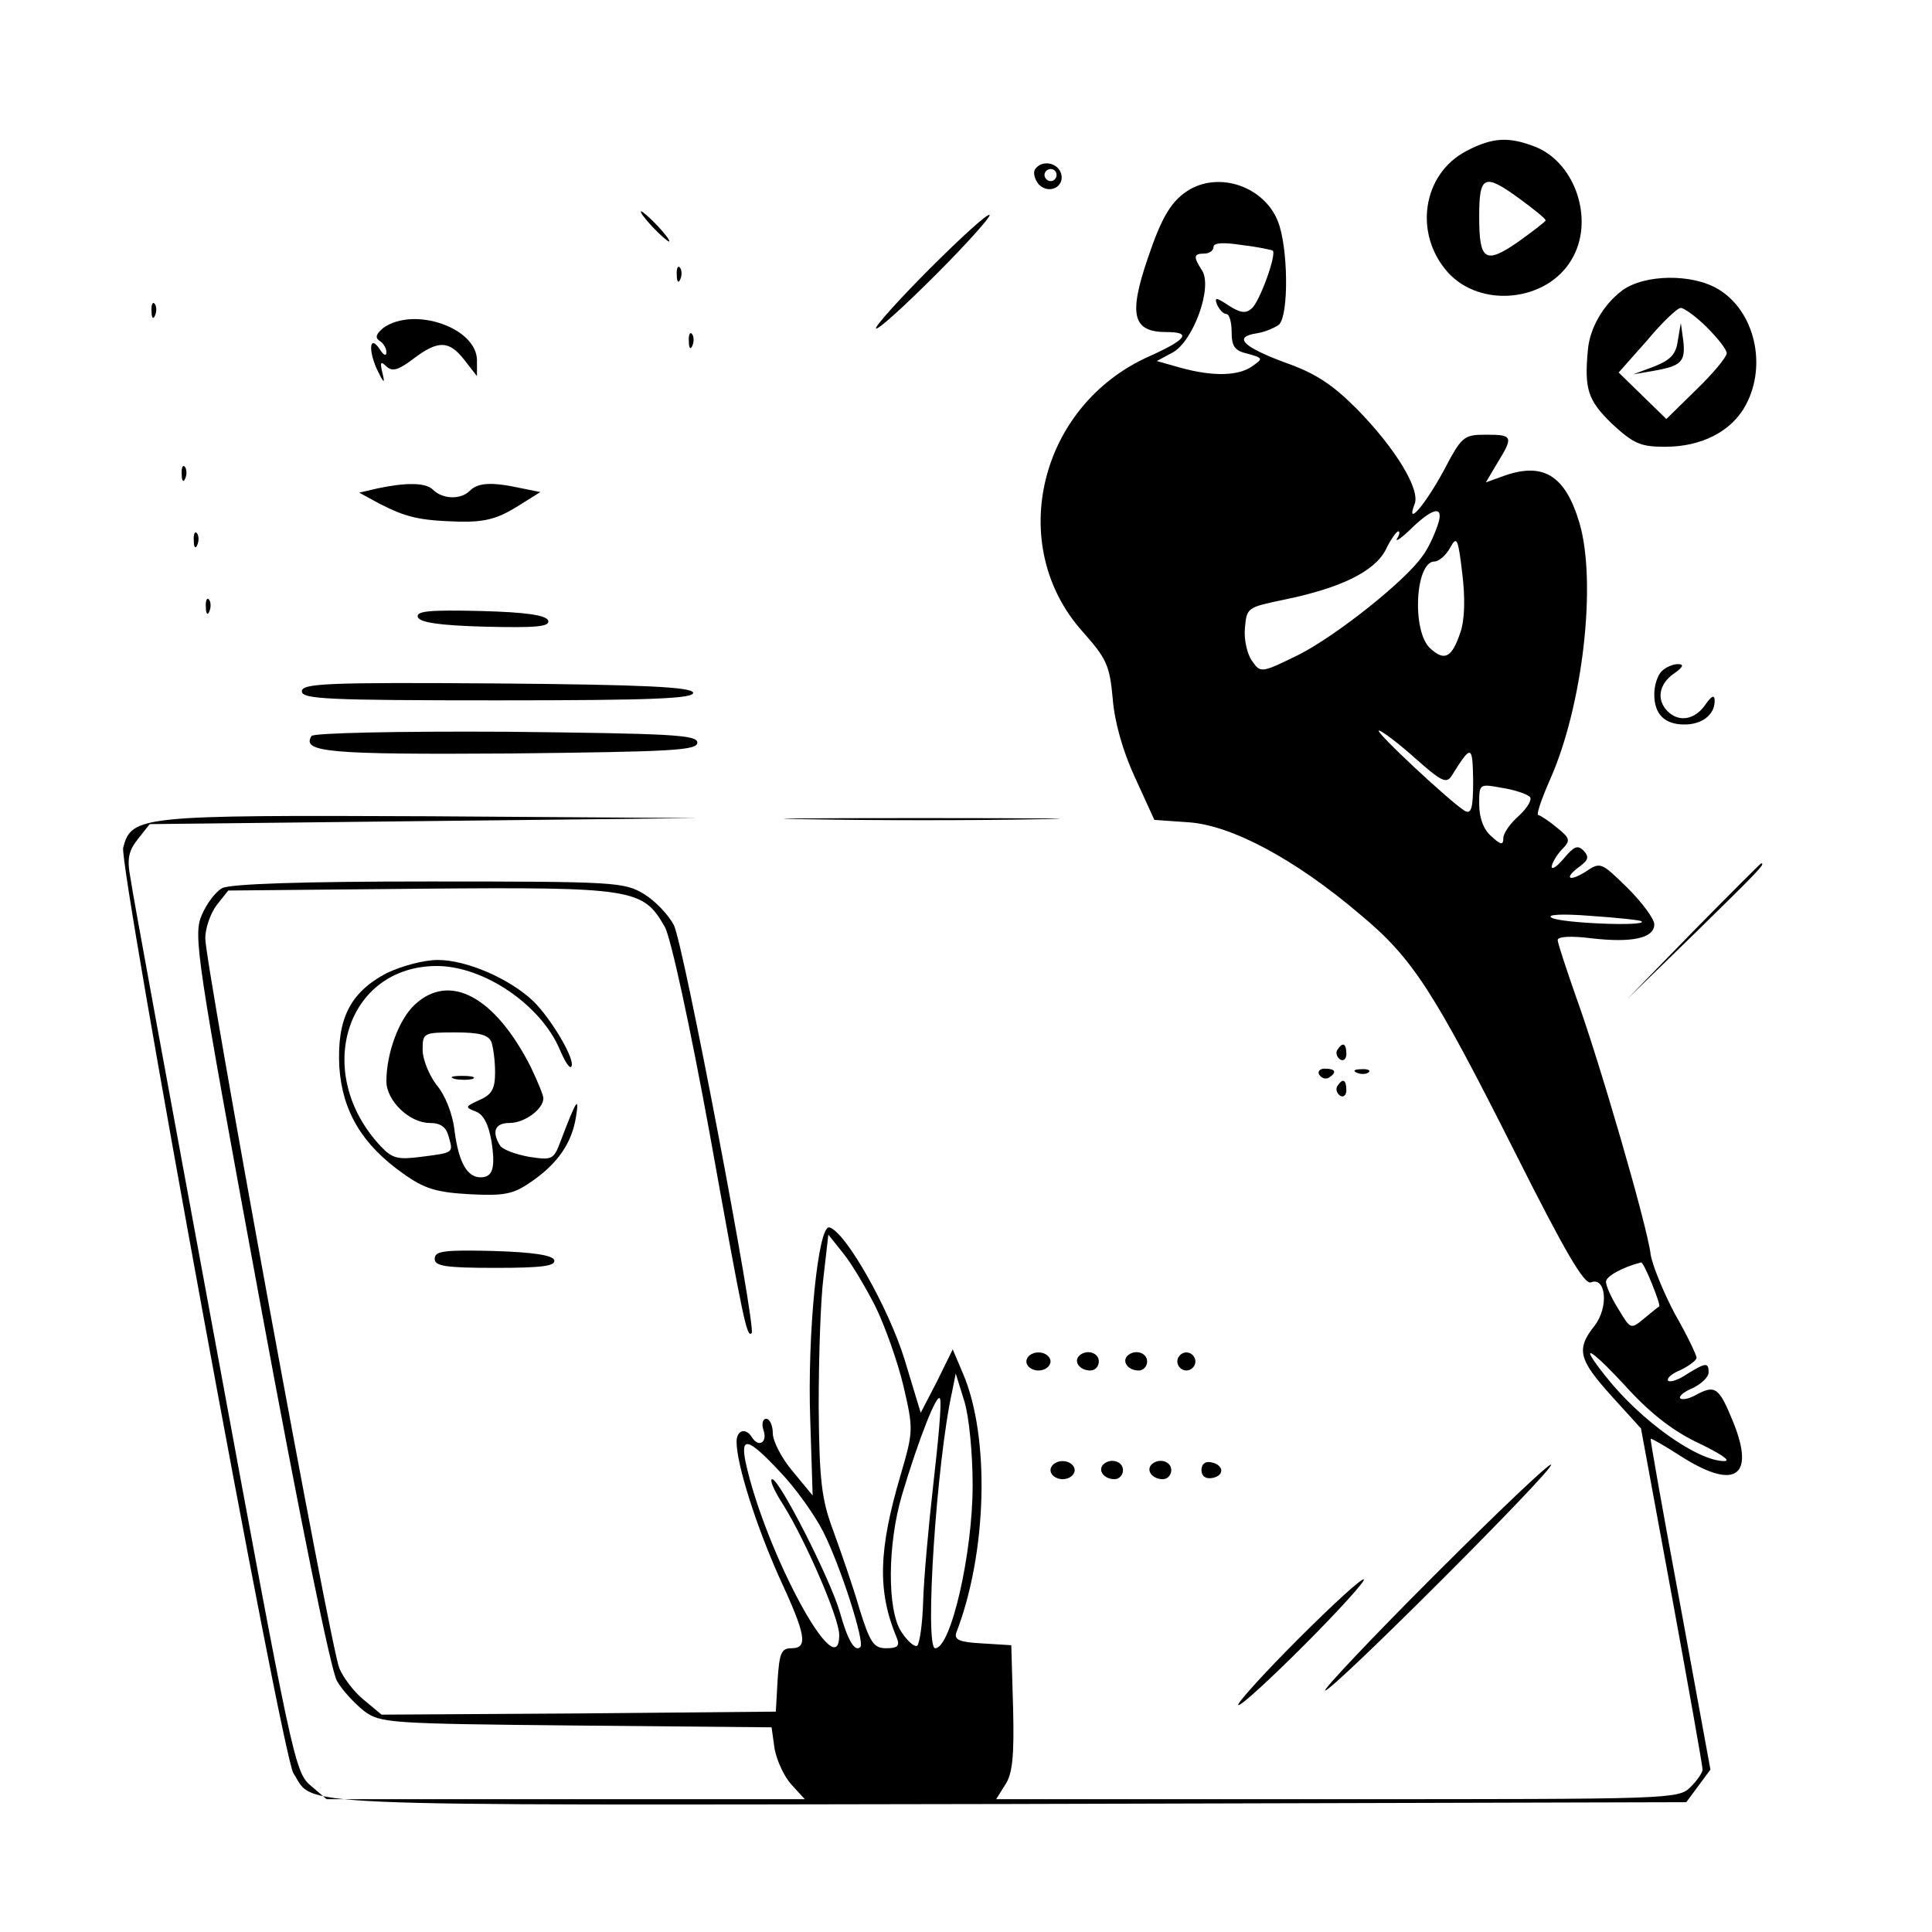 <?xml version="1.0" standalone="no"?>
<!DOCTYPE svg PUBLIC "-//W3C//DTD SVG 20010904//EN"
 "http://www.w3.org/TR/2001/REC-SVG-20010904/DTD/svg10.dtd">
<svg version="1.0" xmlns="http://www.w3.org/2000/svg"
 width="320pt" height="320pt" viewBox="0 0 320 320"
 preserveAspectRatio="xMidYMid meet">

<g transform="translate(0,320) scale(0.1,-0.1)"
fill="#000000" stroke="none">
<path d="M2429 2950 c-73 -38 -88 -137 -31 -201 54 -60 164 -49 205 21 38 63
8 158 -58 186 -45 18 -72 17 -116 -6z m89 -80 c23 -17 42 -32 42 -35 0 -2 -21
-18 -46 -36 -54 -37 -64 -31 -64 42 0 69 8 73 68 29z"/>
<path d="M1714 2919 c-3 -6 0 -17 7 -25 18 -17 44 -2 36 20 -7 18 -33 21 -43
5z m36 -9 c0 -5 -4 -10 -10 -10 -5 0 -10 5 -10 10 0 6 5 10 10 10 6 0 10 -4
10 -10z"/>
<path d="M1972 2887 c-31 -18 -47 -44 -71 -115 -32 -94 -25 -122 31 -122 42 0
34 -12 -28 -40 -183 -81 -239 -313 -111 -456 39 -44 45 -55 50 -111 3 -39 17
-88 37 -131 l32 -70 57 -4 c71 -5 176 -61 283 -152 88 -73 122 -126 259 -398
81 -161 113 -216 124 -212 25 10 30 -41 6 -72 -31 -39 -26 -56 28 -116 l49
-54 51 -277 c28 -153 51 -282 51 -288 0 -5 -9 -18 -20 -29 -20 -20 -33 -20
-585 -20 l-565 0 15 24 c12 18 15 47 13 127 l-3 104 -48 3 c-38 2 -47 6 -43
18 51 132 56 324 11 429 l-17 40 -26 -53 -27 -52 -27 89 c-26 84 -97 210 -124
218 -19 6 -37 -178 -32 -318 l4 -126 -33 40 c-18 21 -33 50 -33 63 0 13 -5 24
-11 24 -6 0 -8 -9 -4 -20 6 -20 -9 -28 -20 -10 -10 16 -25 11 -25 -8 0 -38 33
-140 70 -223 45 -97 49 -119 21 -119 -17 0 -20 -8 -23 -52 l-3 -53 -327 -3
-326 -2 -30 25 c-16 13 -34 37 -40 52 -15 36 -222 1166 -222 1209 0 17 9 42
19 55 l19 24 319 3 c353 3 368 0 404 -63 10 -17 42 -165 74 -340 57 -317 62
-341 70 -333 8 8 -113 646 -129 676 -9 17 -31 40 -49 51 -33 20 -47 21 -356
21 -212 0 -329 -4 -343 -11 -11 -6 -26 -26 -34 -45 -14 -33 -9 -68 96 -637 68
-369 118 -613 128 -631 9 -16 30 -38 45 -50 27 -20 41 -21 351 -24 l324 -3 5
-36 c4 -20 16 -46 28 -59 l22 -24 -396 0 -396 0 -27 23 c-26 22 -31 49 -159
743 -73 395 -136 737 -139 760 -6 32 -3 45 13 65 l19 24 454 5 453 5 -443 3
c-480 2 -494 1 -508 -52 -7 -30 263 -1504 282 -1533 36 -56 -36 -53 1184 -51
l1123 3 20 27 20 27 -50 273 c-28 150 -50 274 -49 275 1 1 22 -11 47 -27 91
-59 127 -38 90 54 -24 59 -30 63 -63 45 -11 -6 -22 -8 -25 -5 -3 3 6 11 21 17
14 7 26 18 26 26 0 17 -5 16 -36 -3 -13 -9 -27 -14 -31 -11 -3 4 6 12 21 18
14 7 26 16 26 20 0 5 -16 38 -36 73 -19 36 -37 80 -40 98 -5 46 -87 327 -124
428 -16 46 -30 88 -30 93 0 6 23 7 55 3 68 -8 105 0 105 23 0 9 -20 36 -44 60
-44 43 -45 44 -70 27 -29 -18 -36 -10 -8 10 13 10 14 15 5 25 -10 10 -16 7
-32 -12 -11 -13 -20 -20 -21 -15 0 5 7 18 16 28 16 16 15 19 -7 37 -13 11 -27
20 -31 21 -4 0 5 26 19 58 55 123 78 328 49 426 -24 81 -62 102 -130 76 l-25
-9 19 32 c27 44 26 47 -19 47 -37 0 -40 -3 -70 -60 -31 -57 -63 -94 -48 -55
10 24 -32 93 -96 158 -40 40 -68 59 -120 77 -69 26 -85 42 -45 48 13 2 29 9
36 14 17 14 16 130 -2 173 -23 55 -93 80 -144 52z m136 -102 c7 -6 -22 -86
-35 -96 -10 -9 -19 -7 -38 5 -21 14 -24 14 -19 1 4 -8 10 -15 15 -15 5 0 9
-13 9 -30 0 -24 5 -31 27 -36 25 -7 25 -8 8 -20 -23 -17 -66 -18 -120 -3 l-39
11 26 14 c34 18 67 108 49 136 -15 23 -14 28 4 28 8 0 15 5 15 11 0 7 16 8 48
3 26 -3 48 -8 50 -9z m271 -461 c-5 -14 -15 -35 -23 -45 -28 -41 -143 -132
-204 -163 -63 -31 -64 -31 -78 -11 -8 11 -14 35 -12 55 3 34 4 34 66 47 92 19
148 46 167 82 8 17 18 31 21 31 3 0 2 -6 -2 -12 -4 -7 8 1 26 19 38 36 54 35
39 -3z m40 -171 c-14 -42 -26 -49 -50 -27 -31 28 -25 144 7 144 7 0 19 10 26
23 11 20 13 16 20 -43 5 -40 4 -77 -3 -97z m-76 -208 c45 -40 53 -44 62 -29
32 51 34 51 35 -9 0 -46 -3 -56 -14 -50 -23 14 -151 133 -142 133 4 0 31 -20
59 -45z m191 -65 c4 -4 -4 -18 -18 -31 -14 -12 -26 -29 -26 -37 0 -12 -4 -12
-20 3 -13 11 -20 31 -20 53 0 34 0 34 38 27 20 -3 41 -10 46 -15z m185 -206
c10 -9 -135 -3 -149 6 -9 5 15 7 65 3 44 -3 82 -7 84 -9z m-1270 -636 c16 -32
37 -91 47 -132 17 -73 17 -76 -4 -148 -37 -125 -39 -193 -7 -270 6 -14 2 -18
-17 -18 -21 0 -27 9 -45 67 -11 38 -31 95 -43 128 -19 51 -23 81 -24 205 0 80
3 176 8 215 l8 70 24 -30 c14 -17 37 -56 53 -87z m1287 36 c8 -20 14 -37 12
-38 -2 -1 -13 -10 -25 -20 -22 -18 -22 -18 -42 15 -12 19 -21 39 -21 46 0 9
27 24 58 32 2 1 10 -15 18 -35z m-38 -176 c39 -42 76 -70 117 -89 33 -16 52
-28 42 -29 -44 -1 -139 66 -198 141 -47 59 -25 47 39 -23z m-1087 -158 c0
-113 -36 -270 -62 -270 -18 0 2 308 28 425 l6 30 14 -45 c8 -25 14 -87 14
-140z m-65 3 c-8 -70 -16 -159 -17 -196 -1 -37 -6 -70 -10 -73 -5 -2 -16 8
-26 23 -24 36 -23 146 1 227 28 94 59 172 63 159 3 -7 -3 -70 -11 -140z m-253
18 c25 -26 56 -70 70 -97 29 -57 70 -185 62 -192 -9 -9 -21 11 -34 58 -16 55
-100 220 -112 220 -5 0 3 -19 18 -42 37 -59 93 -188 93 -216 0 -90 -123 139
-155 286 -9 44 4 41 58 -17z"/>
<path d="M1080 2825 c13 -14 26 -25 28 -25 3 0 -5 11 -18 25 -13 14 -26 25
-28 25 -3 0 5 -11 18 -25z"/>
<path d="M1540 2755 c-52 -52 -92 -97 -89 -99 3 -3 47 37 99 89 52 52 92 97
89 99 -3 3 -47 -37 -99 -89z"/>
<path d="M1121 2744 c0 -11 3 -14 6 -6 3 7 2 16 -1 19 -3 4 -6 -2 -5 -13z"/>
<path d="M2687 2719 c-32 -24 -54 -63 -57 -99 -6 -65 0 -83 40 -122 36 -33 47
-38 88 -38 61 0 111 26 134 70 35 66 14 155 -46 191 -43 26 -122 25 -159 -2z
m140 -61 c18 -18 33 -37 33 -43 0 -6 -22 -33 -50 -60 l-50 -49 -39 38 -40 39
47 53 c25 30 50 54 56 54 5 0 25 -14 43 -32z"/>
<path d="M2779 2636 c-3 -23 -12 -32 -39 -43 l-35 -13 35 6 c45 8 52 15 48 50
l-4 29 -5 -29z"/>
<path d="M251 2684 c0 -11 3 -14 6 -6 3 7 2 16 -1 19 -3 4 -6 -2 -5 -13z"/>
<path d="M635 2657 c-12 -10 -14 -16 -7 -21 7 -4 12 -13 12 -19 0 -7 -4 -6
-10 3 -17 27 -21 3 -6 -31 11 -23 14 -26 10 -9 -5 20 -4 23 6 13 10 -9 20 -6
45 13 41 31 59 30 84 -2 l21 -27 0 26 c0 54 -104 90 -155 54z"/>
<path d="M1141 2634 c0 -11 3 -14 6 -6 3 7 2 16 -1 19 -3 4 -6 -2 -5 -13z"/>
<path d="M301 2414 c0 -11 3 -14 6 -6 3 7 2 16 -1 19 -3 4 -6 -2 -5 -13z"/>
<path d="M625 2391 l-30 -7 33 -18 c45 -23 66 -28 132 -30 43 -1 64 5 95 24
l40 25 -30 6 c-50 11 -73 10 -87 -4 -15 -15 -45 -14 -61 2 -12 12 -45 12 -92
2z"/>
<path d="M321 2304 c0 -11 3 -14 6 -6 3 7 2 16 -1 19 -3 4 -6 -2 -5 -13z"/>
<path d="M341 2194 c0 -11 3 -14 6 -6 3 7 2 16 -1 19 -3 4 -6 -2 -5 -13z"/>
<path d="M692 2178 c3 -9 36 -14 112 -16 84 -2 107 0 104 10 -3 9 -36 14 -112
16 -84 2 -107 0 -104 -10z"/>
<path d="M2752 2088 c-7 -7 -12 -24 -12 -38 0 -33 17 -50 50 -50 29 0 50 16
50 39 0 11 -5 9 -16 -7 -17 -24 -43 -29 -62 -10 -19 19 -14 45 10 62 16 11 18
16 7 16 -8 0 -20 -5 -27 -12z"/>
<path d="M500 2055 c0 -13 42 -15 326 -15 256 0 325 3 322 13 -4 9 -80 13
-326 15 -282 2 -322 0 -322 -13z"/>
<path d="M516 1981 c-17 -27 28 -31 330 -29 267 3 309 5 309 18 0 13 -43 15
-317 18 -180 1 -319 -2 -322 -7z"/>
<path d="M1343 1843 c104 -2 270 -2 370 0 100 1 16 2 -188 2 -203 0 -285 -1
-182 -2z"/>
<path d="M2805 1658 l-110 -113 113 110 c104 102 117 115 109 115 -1 0 -52
-51 -112 -112z"/>
<path d="M640 1588 c-60 -32 -82 -75 -78 -155 5 -74 38 -129 106 -177 35 -25
55 -31 110 -34 57 -3 72 0 101 20 44 30 68 64 75 108 6 37 0 27 -25 -39 -12
-32 -14 -33 -53 -27 -22 4 -44 12 -48 19 -14 23 -8 37 16 37 25 0 56 23 56 41
0 5 -10 29 -21 52 -59 116 -134 157 -192 103 -26 -24 -47 -80 -47 -127 0 -32
38 -69 72 -69 18 0 27 -7 31 -22 8 -28 9 -27 -45 -34 -39 -5 -48 -3 -67 17
-114 121 -58 300 94 299 78 -1 171 -65 202 -138 8 -19 16 -32 19 -29 9 9 -33
80 -63 109 -39 37 -110 68 -158 68 -23 0 -60 -10 -85 -22z m174 -114 c3 -9 6
-31 6 -50 0 -27 -5 -37 -26 -46 -24 -11 -24 -12 -6 -19 13 -5 21 -21 26 -49 7
-45 2 -60 -18 -60 -22 0 -36 24 -43 76 -3 29 -16 61 -30 77 -12 16 -23 42 -23
58 0 28 1 29 54 29 40 0 55 -4 60 -16z"/>
<path d="M753 1413 c9 -2 23 -2 30 0 6 3 -1 5 -18 5 -16 0 -22 -2 -12 -5z"/>
<path d="M2215 1461 c-3 -5 -1 -12 5 -16 5 -3 10 1 10 9 0 18 -6 21 -15 7z"/>
<path d="M2185 1420 c4 -6 11 -8 16 -5 14 9 11 15 -7 15 -8 0 -12 -5 -9 -10z"/>
<path d="M2248 1423 c7 -3 16 -2 19 1 4 3 -2 6 -13 5 -11 0 -14 -3 -6 -6z"/>
<path d="M2215 1401 c-3 -5 -1 -12 5 -16 5 -3 10 1 10 9 0 18 -6 21 -15 7z"/>
<path d="M720 1115 c0 -12 17 -15 101 -15 76 0 100 3 97 13 -3 8 -35 13 -101
15 -82 2 -97 0 -97 -13z"/>
<path d="M1700 945 c0 -8 9 -15 20 -15 11 0 20 7 20 15 0 8 -9 15 -20 15 -11
0 -20 -7 -20 -15z"/>
<path d="M1787 954 c-9 -10 2 -24 19 -24 8 0 14 7 14 15 0 15 -21 21 -33 9z"/>
<path d="M1867 954 c-9 -10 2 -24 19 -24 8 0 14 7 14 15 0 15 -21 21 -33 9z"/>
<path d="M1950 945 c0 -8 7 -15 15 -15 8 0 15 7 15 15 0 8 -7 15 -15 15 -8 0
-15 -7 -15 -15z"/>
<path d="M1740 765 c0 -8 9 -15 20 -15 11 0 20 7 20 15 0 8 -9 15 -20 15 -11
0 -20 -7 -20 -15z"/>
<path d="M1827 774 c-9 -10 2 -24 19 -24 8 0 14 7 14 15 0 15 -21 21 -33 9z"/>
<path d="M1907 774 c-9 -10 2 -24 19 -24 8 0 14 7 14 15 0 15 -21 21 -33 9z"/>
<path d="M1990 765 c0 -10 7 -15 18 -13 21 4 19 22 -2 26 -10 2 -16 -3 -16
-13z"/>
<path d="M2375 590 c-105 -105 -185 -190 -180 -190 13 0 381 368 374 374 -3 3
-90 -80 -194 -184z"/>
<path d="M2150 485 c-57 -57 -102 -107 -99 -109 3 -3 52 42 109 99 57 57 102
107 99 109 -3 3 -52 -42 -109 -99z"/>
</g>
</svg>
